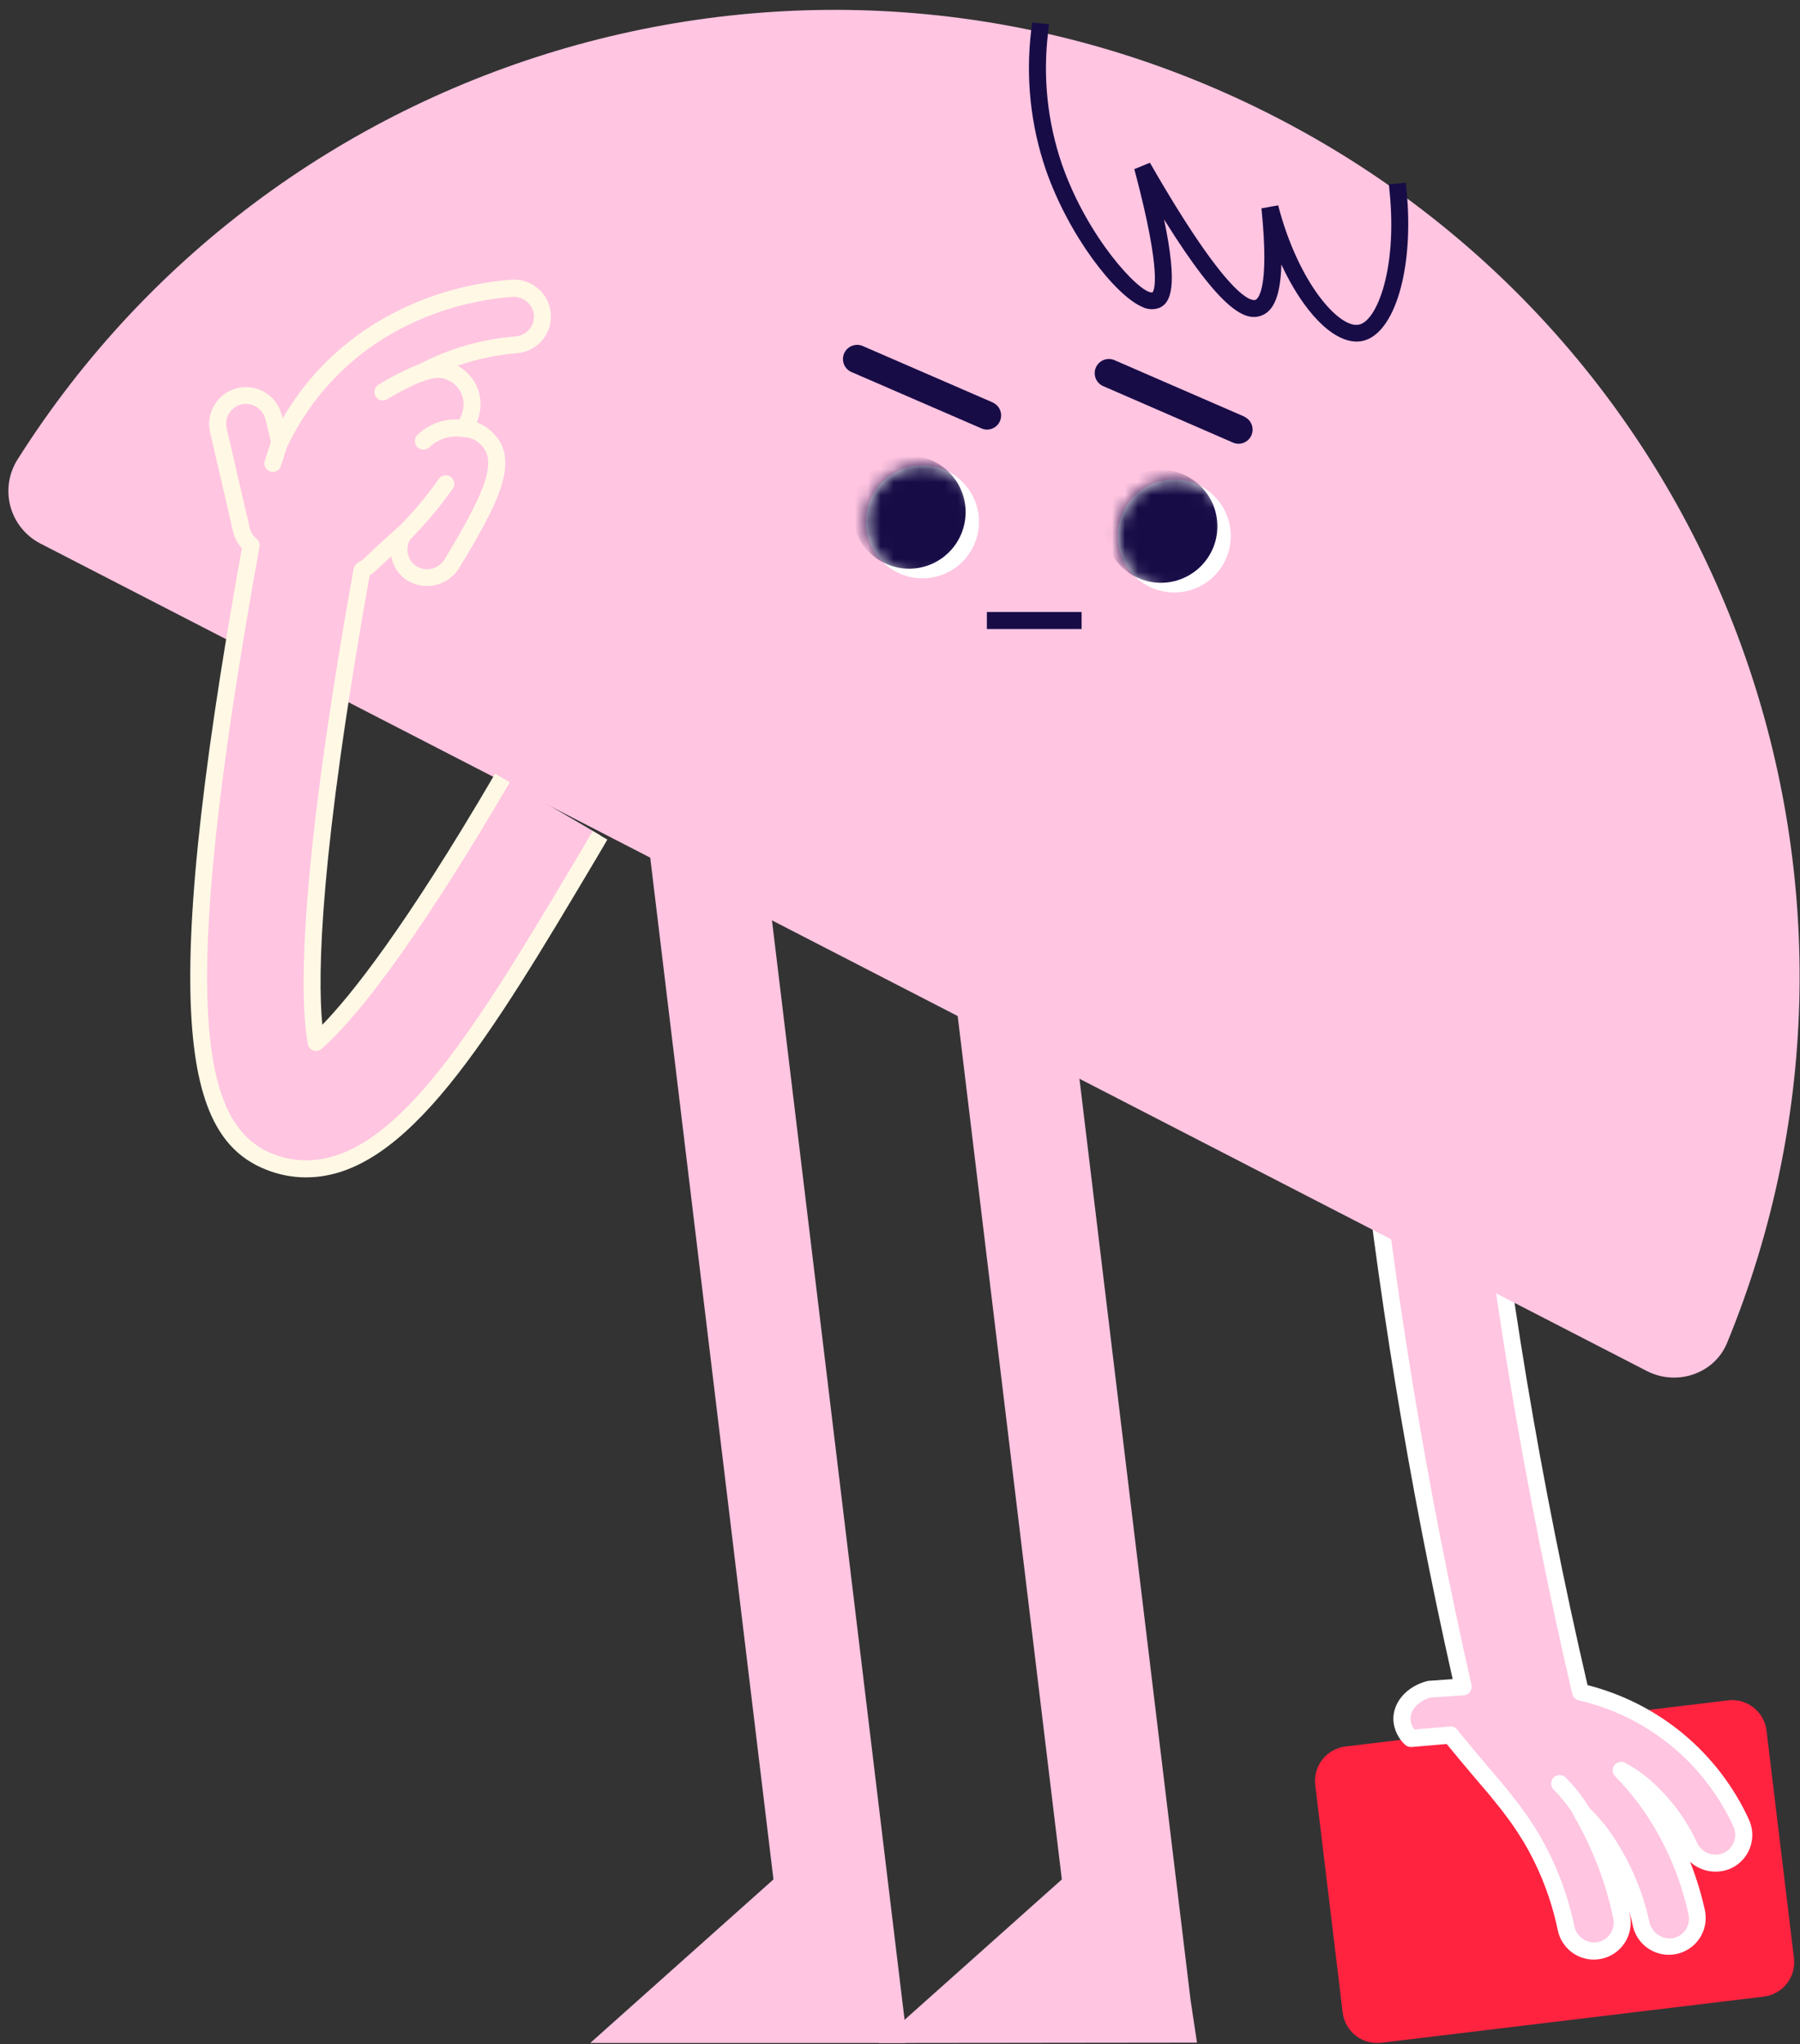 <svg width="140" height="159" viewBox="0 0 140 159" fill="none" xmlns="http://www.w3.org/2000/svg">
<rect x="0" y="0" width="140" height="159" fill="#333333" stroke="none"/>
<path d="M137.395 134.595C137.306 133.888 136.941 133.245 136.379 132.807C135.817 132.368 135.105 132.17 134.398 132.255L104.648 135.844C103.939 135.93 103.293 136.294 102.852 136.856C102.411 137.418 102.211 138.131 102.297 138.84L104.432 156.549C104.521 157.255 104.886 157.898 105.448 158.337C106.009 158.775 106.722 158.973 107.429 158.888L137.179 155.299C137.888 155.214 138.534 154.85 138.975 154.289C139.416 153.728 139.615 153.014 139.53 152.305L137.395 134.595Z" fill="#FF2340"/>
<path d="M82.121 68.682L73.367 69.737L82.588 146.184L68.335 158.907L93.099 158.879L92.6 155.562L82.121 68.682Z" fill="#FFC5E1"/>
<path d="M70.436 157.77L58.74 60.787L49.987 61.842L60.158 146.183L45.905 158.907H70.451C70.329 158.542 70.205 158.177 70.085 157.812L70.436 157.77Z" fill="#FFC5E1"/>
<path d="M130.501 135.371C128.3 133.553 125.706 132.271 122.924 131.629C119.233 115.811 116.55 99.775 114.891 83.618C113.679 71.714 113.02 59.61 112.945 47.65L104.124 47.711C104.208 59.95 104.879 72.329 106.114 84.509C107.733 100.221 110.298 115.821 113.796 131.224L111.078 131.416C109.822 131.757 109.003 132.763 109.034 133.769C109.075 134.327 109.326 134.848 109.735 135.229L112.814 134.967C113.125 135.346 113.593 135.902 114.166 136.604C115.852 138.623 116.117 138.873 116.863 139.821C117.676 140.804 118.416 141.846 119.076 142.939C120.373 145.129 121.298 147.52 121.813 150.013C121.915 150.509 122.185 150.955 122.578 151.276C122.971 151.596 123.463 151.771 123.97 151.772C124.12 151.772 124.271 151.757 124.419 151.727C124.991 151.609 125.493 151.267 125.814 150.779C126.135 150.29 126.249 149.694 126.131 149.121C125.529 146.241 124.466 143.476 122.982 140.934C123.548 141.49 124.074 142.085 124.557 142.714C126.064 144.821 127.121 147.215 127.663 149.748C127.716 150.04 127.827 150.317 127.99 150.564C128.152 150.812 128.363 151.024 128.609 151.188C128.855 151.352 129.132 151.465 129.423 151.52C129.714 151.576 130.012 151.572 130.302 151.509C130.591 151.446 130.864 151.326 131.106 151.155C131.348 150.984 131.553 150.767 131.709 150.515C131.865 150.263 131.968 149.983 132.013 149.691C132.059 149.398 132.045 149.1 131.972 148.813C131.302 145.691 129.997 142.74 128.138 140.143C127.518 139.278 126.836 138.458 126.098 137.69C126.655 138.005 127.186 138.361 127.689 138.756C129.286 140.087 130.565 141.758 131.432 143.648C131.609 144.03 131.891 144.353 132.246 144.58C132.601 144.807 133.013 144.927 133.434 144.927C133.754 144.928 134.069 144.857 134.358 144.721C134.621 144.6 134.857 144.428 135.053 144.215C135.249 144.002 135.402 143.752 135.501 143.481C135.601 143.209 135.646 142.92 135.634 142.631C135.622 142.342 135.554 142.058 135.432 141.795C134.289 139.312 132.604 137.117 130.501 135.371Z" fill="#FFC5E1"/>
<path d="M130.922 134.862C128.753 133.06 126.209 131.765 123.476 131.072C119.838 115.41 117.19 99.534 115.548 83.539C114.339 71.658 113.677 59.58 113.607 47.634C113.604 47.459 113.533 47.292 113.409 47.169C113.285 47.046 113.117 46.977 112.942 46.976L104.124 47.037C104.036 47.037 103.95 47.054 103.87 47.088C103.789 47.122 103.717 47.171 103.656 47.234C103.533 47.358 103.464 47.526 103.464 47.702C103.548 59.98 104.222 72.38 105.457 84.561C107.056 100.044 109.57 115.418 112.985 130.604L111.034 130.742C109.375 131.18 108.334 132.417 108.372 133.783C108.416 134.513 108.738 135.199 109.272 135.699C109.341 135.764 109.423 135.813 109.511 135.845C109.6 135.877 109.695 135.89 109.789 135.884L112.519 135.65C112.816 136.01 113.2 136.478 113.651 137.018C114.405 137.919 114.879 138.471 115.233 138.89C115.67 139.4 115.934 139.704 116.341 140.223C117.134 141.184 117.857 142.2 118.505 143.264C119.763 145.392 120.66 147.714 121.16 150.134C121.295 150.78 121.647 151.359 122.158 151.776C122.669 152.192 123.308 152.419 123.967 152.42C124.161 152.42 124.353 152.401 124.543 152.361C125.287 152.208 125.94 151.765 126.358 151.13C126.777 150.496 126.926 149.721 126.774 148.977C126.753 148.86 126.728 148.743 126.702 148.628C126.817 149.035 126.936 149.447 127.015 149.868C127.195 150.592 127.649 151.219 128.283 151.613C128.917 152.008 129.679 152.14 130.409 151.981C131.138 151.823 131.777 151.386 132.19 150.764C132.602 150.141 132.756 149.383 132.618 148.649C132.335 147.339 131.944 146.055 131.448 144.81C131.87 145.196 132.395 145.45 132.958 145.541C133.522 145.633 134.1 145.559 134.623 145.327C134.965 145.17 135.273 144.947 135.528 144.671C135.784 144.394 135.983 144.07 136.113 143.717C136.244 143.363 136.303 142.988 136.288 142.612C136.273 142.235 136.184 141.866 136.026 141.524C134.844 138.949 133.1 136.673 130.922 134.862ZM134.861 143.255C134.792 143.445 134.686 143.62 134.548 143.769C134.411 143.918 134.245 144.038 134.061 144.123C133.689 144.287 133.268 144.301 132.887 144.161C132.505 144.022 132.192 143.74 132.014 143.374C131.108 141.396 129.771 139.645 128.101 138.249C127.659 137.892 127.189 137.571 126.697 137.287L126.435 137.128C126.297 137.047 126.134 137.017 125.976 137.044C125.818 137.072 125.675 137.155 125.572 137.278C125.472 137.404 125.422 137.562 125.429 137.723C125.436 137.884 125.501 138.036 125.612 138.153C126.33 138.883 126.993 139.665 127.598 140.492C129.404 143.014 130.673 145.881 131.327 148.913C131.413 149.314 131.336 149.732 131.115 150.076C130.893 150.421 130.543 150.663 130.143 150.75C129.746 150.817 129.339 150.734 129 150.518C128.66 150.302 128.413 149.968 128.307 149.58C127.749 146.957 126.653 144.479 125.09 142.3C124.69 141.763 124.251 141.256 123.778 140.782L123.462 140.452C123.4 140.386 123.326 140.334 123.243 140.298C123.16 140.262 123.07 140.244 122.98 140.244C122.838 140.245 122.699 140.291 122.585 140.375C122.456 140.473 122.367 140.614 122.334 140.772C122.301 140.931 122.327 141.095 122.407 141.236C123.857 143.719 124.896 146.421 125.483 149.236C125.563 149.637 125.482 150.053 125.257 150.395C125.032 150.736 124.681 150.975 124.281 151.058C123.881 151.13 123.469 151.045 123.13 150.823C122.791 150.6 122.55 150.256 122.456 149.861C121.928 147.297 120.979 144.838 119.649 142.583C118.984 141.49 118.244 140.444 117.434 139.454C116.966 138.857 116.695 138.541 116.245 138.017C115.892 137.606 115.424 137.058 114.673 136.16C114.103 135.477 113.642 134.911 113.331 134.522C113.265 134.437 113.178 134.37 113.078 134.329C112.978 134.288 112.869 134.274 112.762 134.288L110.011 134.522C109.829 134.295 109.722 134.018 109.705 133.727C109.679 133 110.339 132.286 111.261 132.033L113.852 131.865C113.947 131.858 114.04 131.83 114.123 131.784C114.206 131.738 114.279 131.674 114.335 131.598C114.392 131.521 114.432 131.433 114.452 131.34C114.472 131.247 114.472 131.151 114.451 131.058C110.961 115.681 108.4 100.108 106.781 84.423C105.572 72.493 104.91 60.368 104.8 48.347L112.297 48.296C112.397 60.067 113.05 71.964 114.241 83.665C115.906 99.85 118.594 115.914 122.288 131.76C122.317 131.88 122.379 131.989 122.467 132.076C122.554 132.163 122.664 132.224 122.784 132.253C125.41 132.858 127.862 134.058 129.949 135.762C132.037 137.465 133.705 139.627 134.824 142.078C134.907 142.262 134.953 142.461 134.96 142.663C134.966 142.865 134.933 143.066 134.861 143.255Z" fill="white"/>
<path d="M99.246 9.12C64.356 -8.852 21.988 3.162 1.389 35.699C1.042 36.235 0.81 36.838 0.71 37.468C0.609 38.099 0.64 38.744 0.803 39.362C0.965 39.98 1.255 40.557 1.653 41.056C2.051 41.556 2.549 41.967 3.115 42.263L128.082 106.636C130.405 107.834 133.336 106.87 134.33 104.449C149.023 68.736 134.206 27.128 99.246 9.12Z" fill="#FFC5E1"/>
<path d="M84.125 47.603H76.757V48.925H84.125V47.603Z" fill="#180C47"/>
<path d="M91.335 46.083C93.761 46.083 95.728 44.116 95.728 41.69C95.728 39.263 93.761 37.296 91.335 37.296C88.909 37.296 86.942 39.263 86.942 41.69C86.942 44.116 88.909 46.083 91.335 46.083Z" fill="white"/>
<mask id="mask0_103_757" style="mask-type:luminance" maskUnits="userSpaceOnUse" x="86" y="37" width="10" height="10">
<path d="M91.335 46.083C93.761 46.083 95.728 44.116 95.728 41.69C95.728 39.263 93.761 37.296 91.335 37.296C88.909 37.296 86.942 39.263 86.942 41.69C86.942 44.116 88.909 46.083 91.335 46.083Z" fill="white"/>
</mask>
<g mask="url(#mask0_103_757)">
<path d="M90.291 45.329C92.718 45.329 94.685 43.363 94.685 40.936C94.685 38.51 92.718 36.543 90.291 36.543C87.865 36.543 85.898 38.51 85.898 40.936C85.898 43.363 87.865 45.329 90.291 45.329Z" fill="#180C47"/>
</g>
<path d="M96.781 32.403L86.722 28.031C86.588 27.967 86.444 27.93 86.296 27.923C86.147 27.916 86 27.94 85.861 27.991C85.722 28.043 85.595 28.122 85.487 28.224C85.38 28.326 85.294 28.448 85.235 28.584C85.176 28.72 85.144 28.866 85.143 29.014C85.142 29.162 85.17 29.309 85.227 29.446C85.284 29.583 85.368 29.707 85.473 29.81C85.579 29.914 85.705 29.995 85.843 30.05L95.901 34.426C96.04 34.486 96.19 34.517 96.341 34.517C96.591 34.514 96.833 34.425 97.026 34.265C97.219 34.106 97.352 33.885 97.403 33.64C97.454 33.395 97.419 33.14 97.306 32.917C97.193 32.693 97.007 32.516 96.778 32.412L96.781 32.403Z" fill="#180C47"/>
<path d="M71.749 44.983C74.175 44.983 76.142 43.016 76.142 40.59C76.142 38.164 74.175 36.197 71.749 36.197C69.322 36.197 67.356 38.164 67.356 40.59C67.356 43.016 69.322 44.983 71.749 44.983Z" fill="white"/>
<mask id="mask1_103_757" style="mask-type:luminance" maskUnits="userSpaceOnUse" x="67" y="36" width="10" height="9">
<path d="M71.749 44.983C74.175 44.983 76.142 43.016 76.142 40.59C76.142 38.164 74.175 36.197 71.749 36.197C69.322 36.197 67.356 38.164 67.356 40.59C67.356 43.016 69.322 44.983 71.749 44.983Z" fill="white"/>
</mask>
<g mask="url(#mask1_103_757)">
<path d="M70.703 35.444C69.834 35.444 68.985 35.703 68.263 36.187C67.54 36.67 66.978 37.357 66.646 38.16C66.314 38.964 66.227 39.847 66.397 40.699C66.568 41.552 66.987 42.334 67.602 42.949C68.216 43.563 69 43.981 69.852 44.15C70.705 44.32 71.588 44.232 72.391 43.9C73.194 43.567 73.88 43.003 74.363 42.281C74.846 41.558 75.103 40.708 75.103 39.839C75.104 39.261 74.99 38.689 74.769 38.156C74.548 37.622 74.224 37.137 73.815 36.729C73.406 36.32 72.921 35.997 72.387 35.776C71.853 35.556 71.281 35.443 70.703 35.444Z" fill="#180C47"/>
</g>
<path d="M77.208 31.301L67.149 26.934C67.016 26.869 66.87 26.831 66.721 26.824C66.573 26.817 66.424 26.84 66.284 26.892C66.145 26.943 66.017 27.023 65.909 27.125C65.801 27.227 65.714 27.35 65.655 27.487C65.596 27.623 65.564 27.771 65.564 27.919C65.562 28.068 65.592 28.216 65.649 28.353C65.706 28.491 65.791 28.615 65.898 28.718C66.004 28.822 66.131 28.904 66.27 28.957L76.343 33.325C76.481 33.385 76.629 33.416 76.78 33.416C77.031 33.412 77.272 33.324 77.466 33.164C77.659 33.005 77.793 32.785 77.844 32.539C77.895 32.294 77.861 32.039 77.748 31.815C77.634 31.592 77.448 31.414 77.22 31.31L77.208 31.301Z" fill="#180C47"/>
<path d="M29.345 75.305C27.752 77.368 26.152 79.281 24.569 81.085C23.981 77.81 23.764 68.727 28.141 44.328C28.322 44.249 28.49 44.143 28.641 44.015C29.694 43.025 30.606 42.193 31.397 41.489L31.327 41.603C31.177 41.851 31.077 42.126 31.033 42.412C30.99 42.699 31.003 42.991 31.072 43.272C31.212 43.84 31.572 44.33 32.073 44.632C32.574 44.935 33.174 45.027 33.742 44.887C34.31 44.747 34.799 44.387 35.102 43.886C38.471 38.347 39.643 35.596 37.675 33.954C37.233 33.562 36.666 33.34 36.075 33.327C36.164 33.2 37.076 31.881 36.543 30.473C36.345 29.961 36.001 29.519 35.554 29.2C35.093 28.881 34.546 28.712 33.986 28.714C33.537 28.751 33.096 28.854 32.676 29.018C34.981 27.77 37.521 27.018 40.134 26.812C40.715 26.771 41.256 26.503 41.64 26.064C42.024 25.626 42.219 25.054 42.183 24.473C42.134 23.895 41.863 23.359 41.427 22.977C40.99 22.594 40.423 22.396 39.844 22.424C37.179 22.608 30.414 23.645 25.195 29.327C23.806 30.845 22.65 32.562 21.764 34.419L21.31 32.461C21.167 31.903 20.812 31.422 20.32 31.122C19.827 30.823 19.237 30.728 18.675 30.858C18.114 30.988 17.625 31.332 17.315 31.818C17.004 32.303 16.895 32.891 17.013 33.456L18.814 41.224C18.924 41.691 19.185 42.108 19.556 42.413C12.849 79.527 15.111 88.301 21.301 90.481C22.068 90.751 22.873 90.897 23.687 90.912C31.034 91.08 37.21 80.947 45.781 66.535C46.209 65.814 46.543 65.239 46.7 64.972L39.086 60.528C36.221 65.695 32.965 70.635 29.345 75.305Z" fill="#FFC5E1"/>
<path d="M45.189 66.191C37.205 79.618 30.884 90.248 23.839 90.248H23.68C22.936 90.236 22.199 90.103 21.497 89.855C15.771 87.836 13.544 79.216 20.185 42.527C20.205 42.411 20.194 42.292 20.153 42.182C20.112 42.072 20.042 41.974 19.951 41.9C19.69 41.687 19.505 41.395 19.424 41.067L17.63 33.303C17.54 32.902 17.612 32.482 17.831 32.134C18.05 31.786 18.399 31.539 18.8 31.448C19.199 31.368 19.614 31.444 19.959 31.662C20.303 31.88 20.55 32.223 20.648 32.618L21.116 34.576C21.147 34.709 21.219 34.829 21.322 34.919C21.424 35.01 21.552 35.066 21.688 35.081C21.824 35.096 21.961 35.068 22.08 35.002C22.2 34.936 22.296 34.835 22.356 34.712C23.212 32.913 24.33 31.251 25.675 29.781C30.728 24.281 37.294 23.268 39.886 23.088H39.958C40.353 23.088 40.733 23.235 41.024 23.502C41.315 23.768 41.496 24.134 41.53 24.527C41.553 24.934 41.416 25.334 41.147 25.64C40.877 25.947 40.498 26.135 40.092 26.164C37.388 26.383 34.76 27.16 32.372 28.447C32.229 28.527 32.12 28.658 32.067 28.813C32.014 28.969 32.02 29.138 32.084 29.289C32.151 29.439 32.27 29.559 32.419 29.627C32.568 29.695 32.737 29.706 32.894 29.659C33.252 29.518 33.627 29.427 34.01 29.385C34.428 29.387 34.835 29.515 35.179 29.753C35.518 29.994 35.778 30.33 35.928 30.719C36.337 31.79 35.624 32.84 35.542 32.957C35.471 33.055 35.428 33.171 35.419 33.291C35.409 33.412 35.433 33.532 35.488 33.64C35.542 33.748 35.626 33.839 35.728 33.902C35.831 33.966 35.95 34 36.071 34.001C36.51 34.008 36.932 34.174 37.259 34.468C38.688 35.657 38.056 37.778 34.55 43.545C34.331 43.888 33.988 44.133 33.593 44.23C33.198 44.326 32.781 44.267 32.428 44.064C32.079 43.85 31.829 43.507 31.732 43.11C31.635 42.712 31.7 42.292 31.911 41.942C32 41.801 32.037 41.635 32.017 41.469C31.998 41.304 31.922 41.151 31.804 41.035C31.696 40.925 31.552 40.86 31.398 40.852C31.245 40.844 31.094 40.893 30.976 40.99C30.18 41.692 29.268 42.534 28.208 43.531C28.129 43.595 28.041 43.649 27.949 43.692C27.844 43.745 27.751 43.818 27.676 43.907C27.6 43.996 27.544 44.1 27.509 44.211C23.064 68.942 23.364 78.002 23.937 81.197C23.957 81.313 24.008 81.421 24.083 81.51C24.159 81.6 24.257 81.668 24.367 81.707C24.478 81.747 24.596 81.755 24.711 81.733C24.826 81.71 24.933 81.657 25.02 81.578C27.373 79.513 31.82 74.24 39.654 60.846L38.508 60.177C31.49 72.189 27.28 77.438 25.069 79.707C24.681 75.714 24.891 66.345 28.753 44.756C28.887 44.683 29.011 44.592 29.121 44.485C29.588 44.052 30.017 43.65 30.426 43.273C30.496 43.668 30.65 44.043 30.876 44.373C31.102 44.704 31.396 44.983 31.738 45.191C32.393 45.568 33.167 45.679 33.9 45.501C34.634 45.323 35.271 44.869 35.68 44.235C38.8 39.088 40.656 35.58 38.103 33.449C37.8 33.192 37.455 32.989 37.083 32.85C37.442 32.023 37.472 31.091 37.168 30.244C36.923 29.608 36.496 29.058 35.942 28.662C35.829 28.586 35.713 28.516 35.593 28.452C37.076 27.929 38.62 27.6 40.188 27.474C40.563 27.447 40.929 27.347 41.266 27.179C41.603 27.01 41.903 26.777 42.149 26.493C42.396 26.209 42.584 25.878 42.703 25.521C42.822 25.164 42.869 24.787 42.843 24.412C42.816 24.037 42.715 23.67 42.547 23.334C42.379 22.997 42.146 22.697 41.861 22.45C41.577 22.204 41.247 22.016 40.89 21.897C40.533 21.778 40.156 21.73 39.781 21.757C37.016 21.947 30.049 23.025 24.674 28.873C23.647 29.997 22.743 31.229 21.979 32.546L21.923 32.312C21.747 31.575 21.288 30.938 20.644 30.539C20 30.14 19.225 30.012 18.487 30.182C17.75 30.352 17.109 30.808 16.706 31.449C16.302 32.09 16.169 32.864 16.334 33.603L18.133 41.374C18.247 41.849 18.48 42.287 18.809 42.646C12.061 80.126 14.521 88.809 21.048 91.108C21.881 91.4 22.755 91.558 23.637 91.576H23.829C31.628 91.576 38.117 80.664 46.316 66.874C46.747 66.151 47.084 65.573 47.238 65.302L46.092 64.645C45.947 64.904 45.612 65.477 45.189 66.191Z" fill="#FFF8E5"/>
<path d="M109.342 14.211L108.025 14.341L108.088 14.999C108.671 20.933 107.087 24.971 105.7 25.249C104.201 25.584 101.005 22.084 99.412 15.972L98.112 16.206C98.781 22.723 97.768 23.28 97.644 23.324C97.365 23.413 95.63 23.444 89.438 12.657L88.226 13.156C90.488 21.656 89.716 22.667 89.63 22.746H89.573C88.575 22.746 84.57 18.468 82.588 12.758C81.469 9.479 81.102 5.99 81.517 2.549L81.59 1.892L80.273 1.747L80.2 2.402C79.767 6.039 80.156 9.727 81.339 13.193C83.136 18.363 86.736 22.971 88.841 23.872C89.05 23.978 89.279 24.038 89.513 24.049C89.747 24.06 89.98 24.021 90.198 23.935C91.054 23.537 91.641 22.344 90.537 17.064C95.054 24.316 96.891 24.99 98.1 24.55C99.085 24.197 99.595 22.955 99.662 20.573C101.33 24.171 103.585 26.566 105.511 26.566C105.659 26.567 105.807 26.553 105.953 26.524C108.477 26.012 109.993 20.884 109.403 14.847L109.342 14.211Z" fill="#180C47"/>
<path d="M122.59 139.156C122.332 138.843 122.059 138.544 121.771 138.258C121.647 138.134 121.479 138.064 121.303 138.064C121.128 138.064 120.959 138.134 120.835 138.258C120.711 138.382 120.642 138.55 120.642 138.726C120.642 138.901 120.711 139.07 120.835 139.194C121.09 139.447 121.331 139.713 121.558 139.991C122.002 140.528 122.394 141.105 122.728 141.715C122.785 141.819 122.87 141.906 122.972 141.967C123.075 142.027 123.191 142.059 123.31 142.059C123.421 142.059 123.53 142.032 123.628 141.98C123.781 141.894 123.895 141.752 123.944 141.585C123.993 141.417 123.975 141.236 123.893 141.081C123.518 140.401 123.082 139.757 122.59 139.156Z" fill="white"/>
<path d="M35.053 37.086C34.909 36.986 34.732 36.946 34.559 36.976C34.387 37.005 34.233 37.102 34.131 37.245C33.712 37.844 33.235 38.473 32.702 39.116C32.115 39.818 31.495 40.499 30.863 41.128C30.802 41.19 30.753 41.263 30.72 41.343C30.687 41.423 30.669 41.509 30.669 41.596C30.669 41.683 30.687 41.769 30.72 41.849C30.753 41.929 30.802 42.002 30.863 42.064C30.925 42.125 30.998 42.174 31.078 42.207C31.158 42.24 31.244 42.258 31.331 42.258C31.418 42.258 31.504 42.24 31.584 42.207C31.665 42.174 31.738 42.125 31.799 42.064C32.463 41.402 33.114 40.693 33.724 39.959C34.286 39.282 34.779 38.625 35.224 38.001C35.321 37.856 35.357 37.679 35.325 37.508C35.293 37.337 35.195 37.186 35.053 37.086Z" fill="#FFF8E5"/>
<path d="M36.173 32.684C35.42 32.554 34.647 32.628 33.932 32.899C33.386 33.109 32.888 33.427 32.468 33.834C32.373 33.927 32.308 34.045 32.281 34.175C32.254 34.304 32.267 34.439 32.317 34.561C32.367 34.684 32.453 34.788 32.563 34.861C32.674 34.934 32.803 34.973 32.936 34.971C33.022 34.973 33.108 34.957 33.188 34.926C33.268 34.894 33.342 34.847 33.404 34.786C33.694 34.505 34.039 34.286 34.416 34.141C34.911 33.961 35.443 33.91 35.963 33.993C36.048 34.011 36.137 34.011 36.223 33.992C36.308 33.974 36.389 33.939 36.461 33.888C36.532 33.838 36.593 33.773 36.638 33.698C36.684 33.623 36.713 33.54 36.725 33.453C36.741 33.366 36.738 33.277 36.719 33.191C36.699 33.105 36.663 33.024 36.611 32.952C36.56 32.88 36.495 32.82 36.419 32.774C36.344 32.727 36.261 32.697 36.173 32.684Z" fill="#FFF8E5"/>
<path d="M32.683 28.286C32.19 28.485 31.663 28.711 31.116 28.988C30.496 29.294 29.946 29.607 29.434 29.923C29.284 30.015 29.177 30.162 29.136 30.333C29.095 30.503 29.123 30.683 29.214 30.833C29.273 30.93 29.356 31.01 29.455 31.065C29.553 31.12 29.665 31.149 29.778 31.149C29.9 31.149 30.019 31.115 30.122 31.051C30.59 30.763 31.125 30.468 31.703 30.18C32.215 29.925 32.714 29.713 33.175 29.526C33.259 29.496 33.337 29.45 33.403 29.389C33.469 29.329 33.522 29.256 33.559 29.175C33.596 29.093 33.616 29.005 33.618 28.916C33.62 28.827 33.604 28.738 33.571 28.655C33.538 28.572 33.488 28.496 33.425 28.433C33.362 28.37 33.286 28.32 33.203 28.286C33.12 28.253 33.032 28.237 32.942 28.239C32.853 28.241 32.765 28.261 32.683 28.297V28.286Z" fill="#FFF8E5"/>
<path d="M21.944 33.785C21.777 33.733 21.597 33.748 21.442 33.828C21.287 33.907 21.169 34.044 21.113 34.209L20.591 35.846C20.565 35.929 20.556 36.016 20.563 36.102C20.57 36.188 20.595 36.273 20.634 36.35C20.674 36.427 20.729 36.495 20.795 36.551C20.861 36.607 20.938 36.649 21.021 36.675C21.103 36.702 21.19 36.711 21.277 36.704C21.363 36.697 21.447 36.672 21.524 36.632C21.601 36.593 21.67 36.538 21.726 36.472C21.782 36.405 21.824 36.329 21.85 36.246L22.372 34.609C22.423 34.443 22.407 34.263 22.327 34.109C22.247 33.955 22.109 33.838 21.944 33.785Z" fill="#FFF8E5"/>
</svg>
